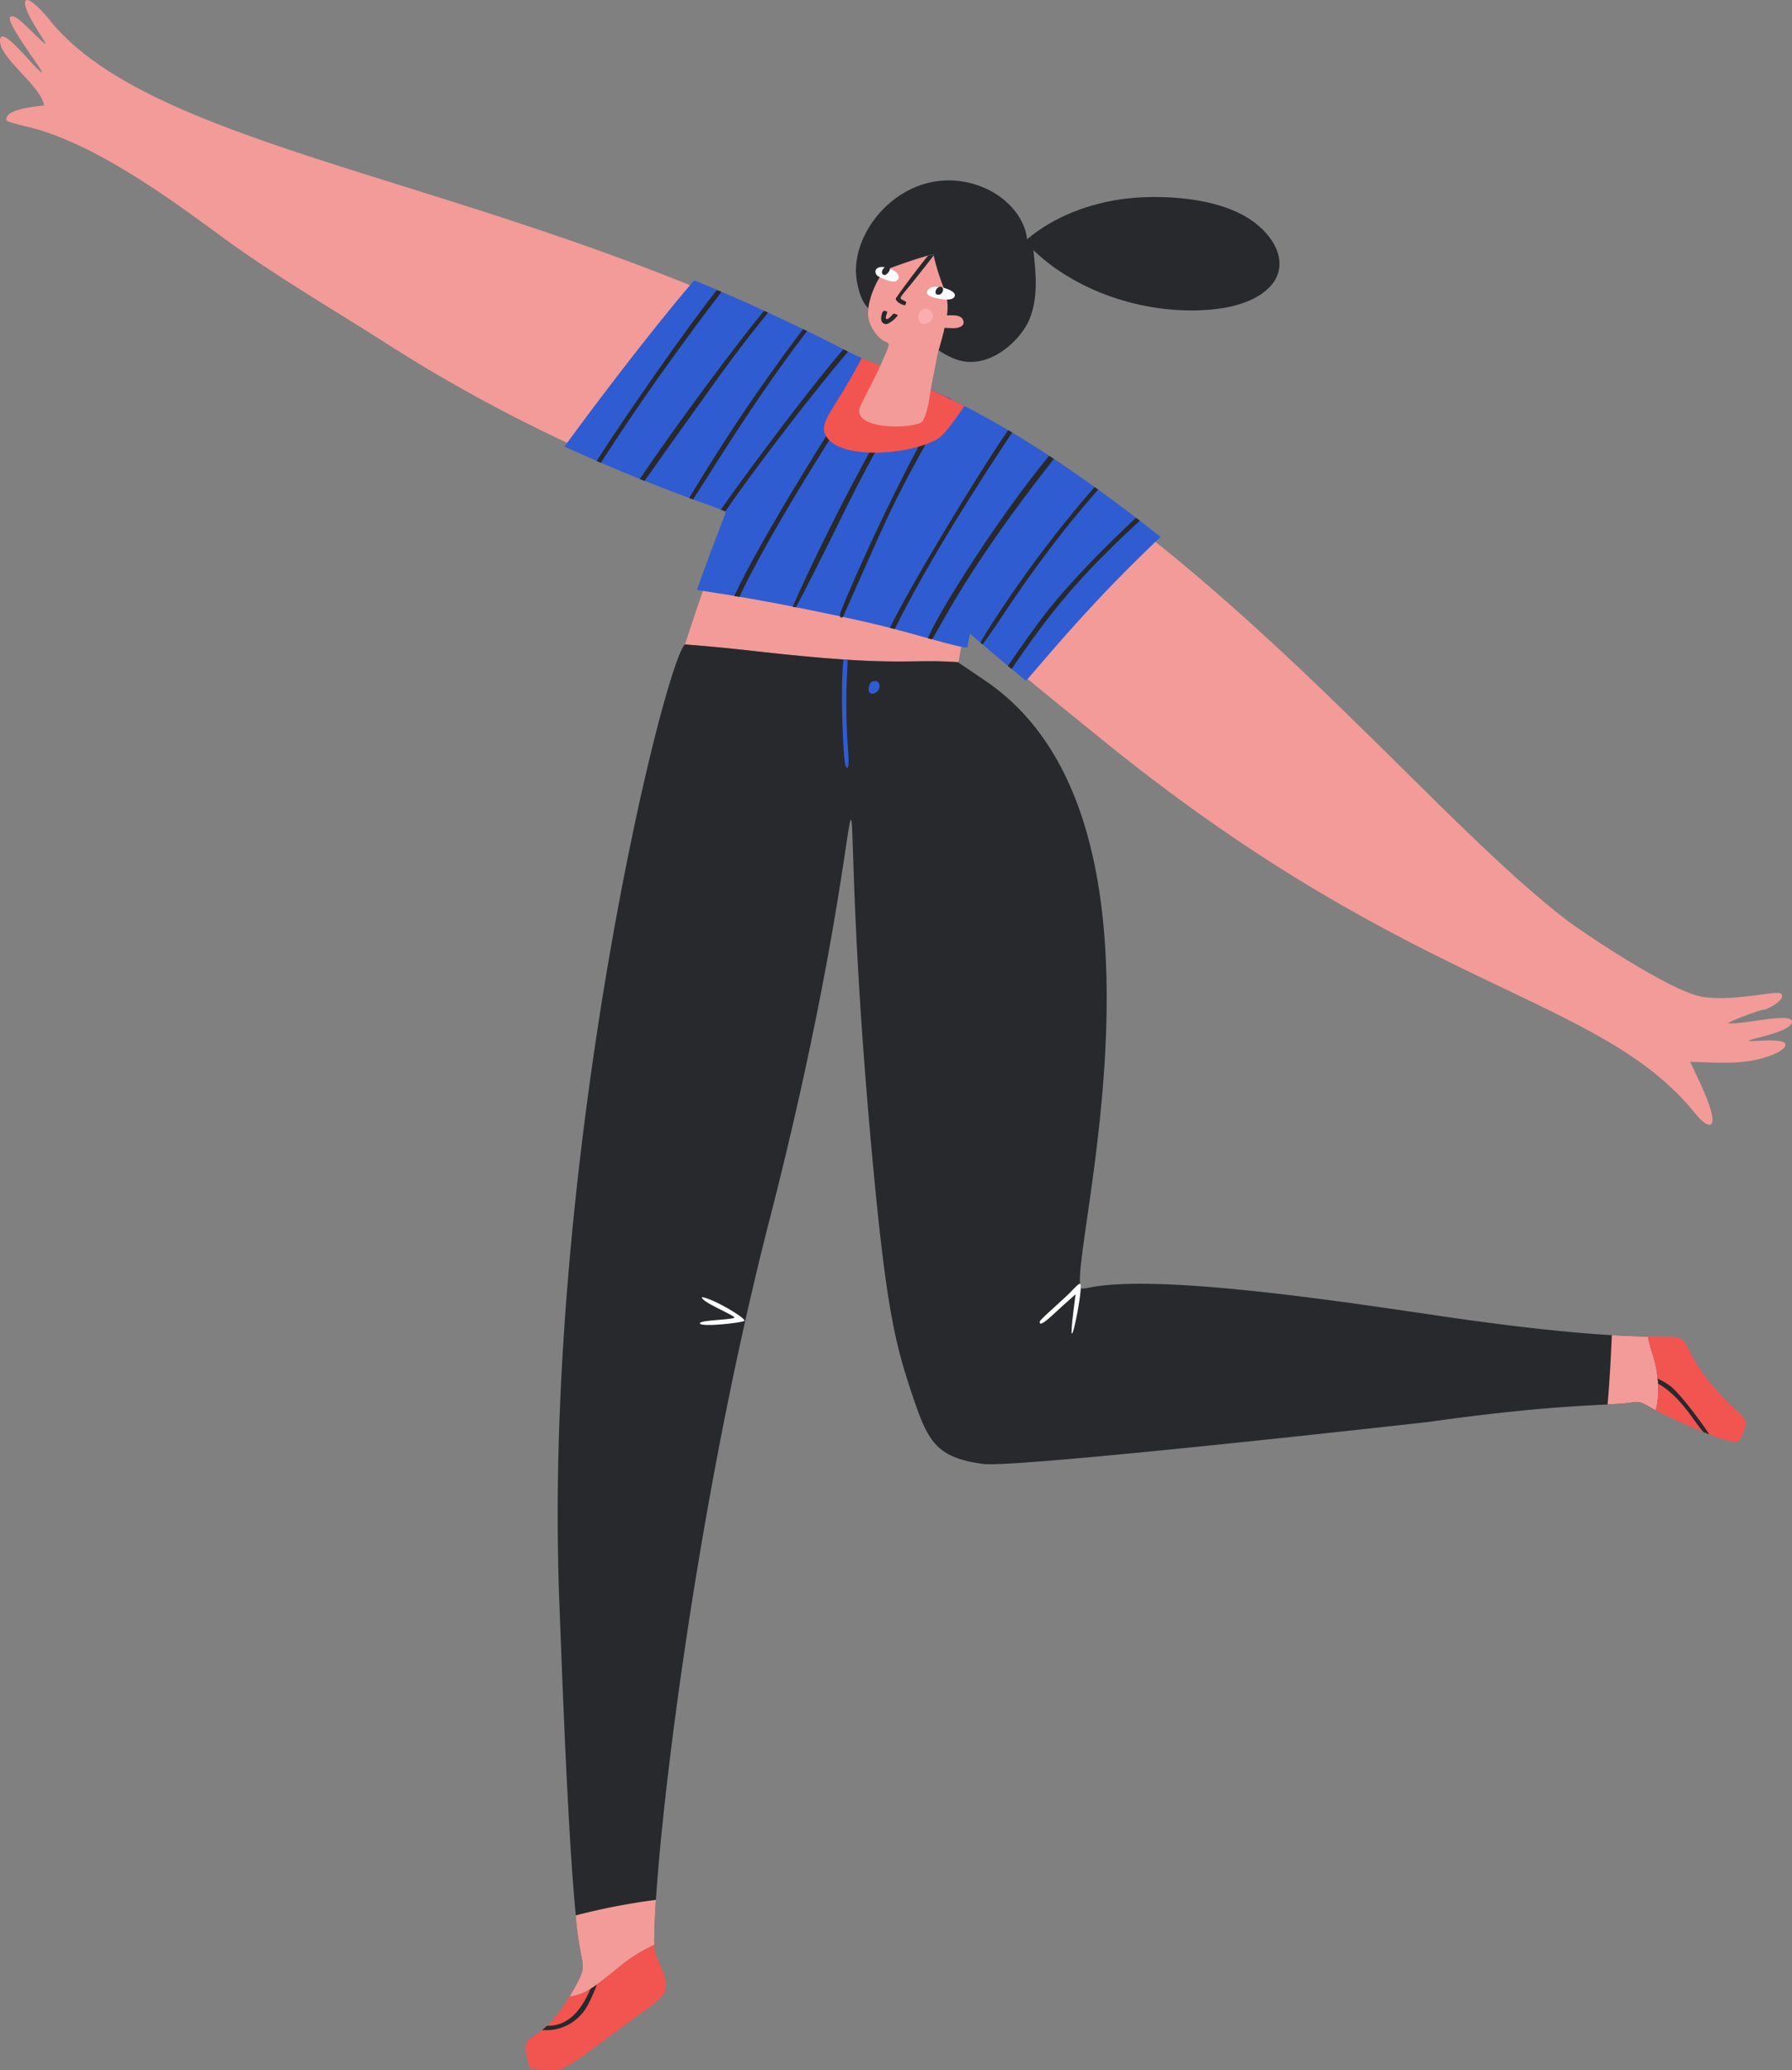 <svg xmlns="http://www.w3.org/2000/svg" viewBox="0.003 0.028 1079.995 1247.818" style=""><rect x="0.003" y="0.028" width="1079.995" height="1247.818" fill="#808080" stroke="none"/><g><title>team03_360964668</title><g data-name="Слой 2"><path d="M580 385.43c-.54 3.23-1.19 7.11-1.82 10.94-.17.93-.33 1.86-.48 2.77l-2-.12c-29.66-1.89-34.65 3.16-119.27-6.39-18.37-2.08-32.6-3.36-43.62-4.19.3-.91.61-1.8.88-2.69 4.05-12.54 7.85-23.64 11.24-33.28 18.09 2.66 48.28 7.47 95.38 17.93 26.44 5.89 53.49 15.1 59.69 15.03z" fill="#f29b99"></path><path d="M997.91 850.05c-.94-.48-1.71-.9-2.26-1.2a1.39 1.39 0 0 0-.31-.18c-7.13-4-7.21-4-12.12-3.31-15.37 2.16-42.14.41-122.24 11.68-.26.05-248.64 28-268.48 25.33-28.11-3.81-33.13-13.36-42.22-40.23-10.66-31.59-16.12-52.28-24.78-146.86-27.17-296.88 12.64-249.56-61.74 40-47.23 183.89-69.83 388.49-69.34 433.94 0 1 0 2 .06 2.92a95.91 95.91 0 0 0-19 11.56c-16.4 13.37-20.9 16.52-26.27 18.29a28.55 28.55 0 0 1-6 1.45l1.51-2.6c.1-.17.17-.32.27-.46 7.06-12.41 7.22-13.4 5.17-23-6.2-28.72-10.67-148.3-13.1-213.07-10-264.31 62.56-562.39 75.7-575.87 11 .83 25.25 2.11 43.62 4.19 22.19 2.5 38.91 4 52 4.87l2.48.18c34.85 2.23 43.4 0 64.78 1.34l2 .12v.23l16.05 10.86c127 85.85 48.24 353.54 58 366.36.17.23 2.11 0 4.31-.42 45.63-9.45 173.72 11.66 224 18.75 59.49 8.41 91.87 10.17 110 10.6 1.08 0 2.08.05 3.06.08a94.26 94.26 0 0 0 2.63 9.89c4.76 14.35 4.31 27.22 2.22 34.56z" fill="#28292c"></path><path d="M395.32 1145.1a389 389 0 0 0-48.35 9.37 231.78 231.78 0 0 0 3.12 23c2.05 9.58 1.89 10.57-5.17 23-.1.14-.17.29-.27.46l-1.51 2.6a28.55 28.55 0 0 0 6-1.45c5.37-1.77 9.87-4.92 26.27-18.29a95.91 95.91 0 0 1 19-11.56c0-.88-.05-1.87-.06-2.92.01-5.73.31-13.9.97-24.21z" fill="#f29b99"></path><path d="M995.75 815.49a94.26 94.26 0 0 1-2.63-9.89c-1 0-2 0-3.06-.08-5-.12-11.16-.34-18.64-.78-.61 14-1.35 27.89-2.58 41.77 5.95-.31 10.52-.61 14.38-1.15 4.91-.7 5-.72 12.12 3.31a1.39 1.39 0 0 1 .31.18c.55.3 1.32.72 2.26 1.2 2.09-7.34 2.54-20.21-2.16-34.56z" fill="#f29b99"></path><path d="M387.71 1212.41c-52.42 37.91-45.22 37.24-68.35 34.1-5.43-18.62-2.08-15.41 7.37-23 .92-.72 1.91-1.57 2.95-2.56 3.78-3.56 8.32-8.9 13.46-17.5a28.55 28.55 0 0 0 6-1.45 29.18 29.18 0 0 0 6.68-3.24c1.13-.73 2.4-1.61 3.86-2.62 3.69-2.67 8.57-6.57 15.73-12.4a95.91 95.91 0 0 1 19-11.56 19.46 19.46 0 0 0 .77 5.77c9.25 21.37 9.16 22.44-7.47 34.46z" fill="#f25450"></path><path d="M1048 868.42c-1.85 1.5-9.22-.58-17.92-3.9-1.17-.44-2.35-.91-3.57-1.41-10.9-4.37-22.93-10.12-28.61-13.06a50.62 50.62 0 0 0 1.38-16c0-1-.12-2-.24-3a74.31 74.31 0 0 0-3.3-15.55 94.26 94.26 0 0 1-2.63-9.89c23.8.44 19.79-1.18 26.25 10.9 13.51 25.21 32.21 35.68 32.81 40.6.29 2.43-2.48 9.97-4.17 11.31z" fill="#f25450"></path><path d="M423.36 175c-20.94 24.27-53.25 66.22-74.32 95.23a939.38 939.38 0 0 1-117.57-64.08c-24.27-15.63-65.78-39.94-97.58-63.27-26.72-19.58-75.62-56.31-116.53-66.26C3.51 73.24 3.34 73.17 4 70.89c1.57-5.48 19-6.87 22.58-7.27C24.7 51.54-1.37 34.37.06 23.87c1.23-9.11 22.06 19.33 25.27 19.76 1.37.19-21.83-30-19.23-33.14s10.07 6.08 19.59 14.74c7.23 6.57-11.56-16.59-10.55-24 .49-3.62 6.93 1.17 15.07 11.22C87 82.5 249.29 103.26 423.36 175z" fill="#f29b99"></path><path d="M1076 629.3c.59 2.45-4 5.46-12.28 8.07-13.65 4.33-28.88 3.17-45.16 2.59l5.15 10.82c15.23 32.09 6.54 31-1.62 20.86-58-72.47-167.28-72.19-353.86-222.57-24.2-19.52-41.9-34-54.71-44.58 7.35-8.2 21.31-25.28 42.27-47.56 13.81-14.67 26-26.37 34.86-34.93 107.75 85.3 188.44 182.7 253.84 232.82 6 4.64 62.47 43.44 82.21 46.12 20.5 2.78 44.55-4.5 46.87-1.91 3.07 3.43-8.85 9.8-10.75 9.59-1.73-.21-22.82 7.91-21.21 8.13 8 1.19 39.24-7.15 38.37-.75-.41 3-6.61 6-18.46 9-23.05 5.81 13.19-1.08 14.48 4.3z" fill="#f29b99"></path><path d="M509.76 462.1c-1.73-2.27-3.45-50.2-1.37-64.6l2.48.18c-.12 7.38-1.93 24.68.25 54.74.66 9.03.26 11.81-1.36 9.68z" fill="#305cd1"></path><path d="M524.2 412.32c-3.59 9 7.25 6.46 5.74 0-.59-2.42-4.76-2.45-5.74 0z" fill="#305cd1"></path><path d="M647.34 776.55c-4.43 5.13-20.5 18.54-20.7 20-.63 4.71 8.85-5.13 14.16-9.84l7.44-6.6c-7.52 55.45 5.07-3.27 2.87-6.16-.74-.95-3.52 2.63-3.77 2.6z" fill="#fff"></path><path d="M1030.09 864.52c-1.17-.44-2.35-.91-3.57-1.41-1.62-1.92-3.8-4.82-6.66-8.84-9.11-12.78-16.2-17.94-20.57-20.26 0-1-.12-2-.24-3a36.25 36.25 0 0 1 6.89 3.87c6.45 4.36 21.46 25.2 24.15 29.64z" fill="#28292c"></path><path d="M423 781.81c-.38 2.78 16.15 9.4 19.5 12 2.25 1.73-20.42 1.59-20.71 3.74-.36 2.64 26.79-.35 26.95-1.51.26-1.91-18.82-13.29-25.74-14.23z" fill="#fff"></path><path d="M359.72 1196.17c-1.81 5-4.8 11.59-6.87 14.68a28.23 28.23 0 0 1-26.12 12.69c.92-.72 1.91-1.57 2.95-2.56 14.88.32 22.08-12.85 26.18-22.19 1.14-.73 2.4-1.61 3.86-2.62z" fill="#28292c"></path><path d="M697.18 321.86c-3.38-2.67-6.81-5.33-10.23-8-.78-.57-1.57-1.2-2.34-1.79q-11.18-8.55-22.72-16.92l-2.26-1.59c-5.77-4.19-11.66-8.29-17.6-12.34-2.31-1.6-4.6-3.15-6.88-4.62a10.2 10.2 0 0 0-.8-.54c-.68-.48-1.39-.94-2.08-1.39l-.4-.26c-7.67-5-15-9.58-21.9-13.72-.81-.49-1.59-1-2.41-1.43-9.34-5.55-18.13-10.32-26.39-14.59a439.53 439.53 0 0 0-8.08-4.08c-.91-.46-1.78-.89-2.68-1.32l-5.17-2.5c-12.78-6.12-24.37-11.12-35.42-16.09-.19-.08-.39-.16-.58-.26-.8-.37-1.63-.71-2.43-1.1-2.53-1.12-5-2.28-7.49-3.44-2.76-1.31-5.52-2.61-8.25-4-.92-.43-1.86-.92-2.78-1.4s-1.91-.93-2.84-1.42q-9.51-4.89-19-9.54L484 198.4q-10.53-5.1-21.07-10c-.78-.38-1.58-.73-2.36-1.06-8.61-4-17.19-7.77-25.79-11.44-.87-.37-1.77-.78-2.67-1.16-3.53-1.51-7.07-3-10.58-4.45-1.08-.43-2.12-.88-3.15-1.31-22 25.54-56 69.66-78.16 100.18l2.69 1.24q8.64 3.92 16.68 7.39l2.55 1.12c8.37 3.61 16.25 6.87 23.48 9.81 1 .37 1.94.73 2.89 1.12 10.44 4.17 19.51 7.59 26.89 10.34.76.29 1.55.55 2.28.85 7.86 2.87 13.59 4.89 16.78 6.09 1.37.52 2.25.87 2.66 1.08a1.79 1.79 0 0 0 .23.19c.42.5-6.31 16.15-16.65 45.23-.24.67-.49 1.35-.74 2 6.14.93 13.62 2.05 22.59 3.55 1 .16 2.06.33 3.12.55l3.07.52c.33 0 .68.12 1 .17 1.64.27 3.28.57 5 .88 4.25.76 8.78 1.58 13.58 2.49 1.53.28 3.06.59 4.62.88s3.16.61 4.82 1l1.88.36c2 .38 4.17.8 6.28 1.22l6.24 1.28c2.86.59 5.79 1.2 8.82 1.87 1.76.34 3.53.71 5.36 1.11.5.09 1 .21 1.51.31 1.1.25 2.19.5 3.3.73 2.95.63 6 1.3 9.08 2q4.28 1 8.54 2c2 .47 3.92 1 5.83 1.46.61.13 1.17.31 1.72.44 1 .26 1.92.49 2.84.72a.63.63 0 0 0 .23.05c.94.28 1.89.52 2.78.77.65.16 1.24.32 1.84.5.79.21 1.54.39 2.29.6l12.89 3.58c.82.21 1.64.45 2.43.66h.12c.72.23 1.47.41 2.14.6 3.13.89 5.93 1.66 8.45 2.28 1.27.33 2.44.64 3.54.89 1.55.37 2.93.66 4.08.89a15.82 15.82 0 0 0 3.1.32c.11-.6.21-1.18.29-1.74a55.85 55.85 0 0 1 1.36-6.64s1.49 1.36 6.08 5.36l1.32 1.08c3.46 3 8.43 7.22 15.35 13 .69.58 1.46 1.2 2.2 1.81 1.94 1.66 4 3.36 6.27 5.21.77.62 1.56 1.29 2.39 2 7.72-8.64 22.42-26.59 44.46-50 14.51-15.45 27.29-27.76 36.65-36.75-.75-.63-1.42-1.2-2.24-1.77z" fill="#305cd1"></path><path d="M434.76 176c-.56.76-1.16 1.55-1.75 2.33-36.23 47.5-58.39 81.25-70.89 100.66l-2.56-1.11c18.42-28.69 55-81.24 72.52-103.07z" fill="#28292c"></path><path d="M462.91 188.46c-4.76 5.91-14.53 17.59-31.27 40.88-22 30.64-35.24 49.23-43.17 60.54l-2.88-1.12c19.79-29.65 60.57-84.55 74.94-101.39.8.36 1.59.71 2.38 1.09z" fill="#28292c"></path><path d="M486.41 199.58c-8.25 10.92-26.56 34.8-57.85 84.44-4.35 6.91-8 12.55-10.9 17.06-.75-.29-1.53-.56-2.3-.86A1127.13 1127.13 0 0 1 484 198.39z" fill="#28292c"></path><path d="M511.08 212c-22.05 25.85-56 70.27-74 96.32a25.57 25.57 0 0 0-2.67-1.1c17-24.3 55.44-75.49 73.87-96.62.92.4 1.86.9 2.8 1.4z" fill="#28292c"></path><path d="M529.25 220.44c-12.15 17.05-63.2 95.71-83.62 139.34-1.05-.2-2.09-.37-3.12-.53C458.29 325 510 241.83 526.82 219.35c.79.38 1.61.73 2.43 1.09z" fill="#28292c"></path><path d="M573.1 240.61c-38.33 67.81-34.93 64.13-64.6 130.19a3.59 3.59 0 0 1-.65 1.05c-.64.67-1.29.53-1.51-.31a3.37 3.37 0 0 1 0-1.42c.52-3.81 34.56-82.17 64.05-130.7 0 0 .06-.07.07-.12.84.42 1.73.86 2.64 1.31z" fill="#28292c"></path><path d="M610 260.71c-16.61 24.93-49.66 75.81-70.41 117.72-.12.25-.26.5-.38.76-.94-.24-1.88-.47-2.85-.74 9.8-20.9 50.27-88.72 71.23-119.18.78.46 1.58.95 2.41 1.44z" fill="#28292c"></path><path d="M528.35 265c-20 35-42.36 81.57-50.59 100.71.64.11 1.27.23 1.9.37 5.18-9.57 14.48-27.82 29.19-57.75 9.29-18.91 16.77-32.63 22.48-42.58-1-.25-1.99-.51-2.98-.75z" fill="#28292c"></path><path d="M661.88 295.18c-13.61 15.25-33.15 39-57.73 76-5.45 8.2-9.44 13.87-12 17.26l-1.32-1.1c2.92-5.16 8.56-14.13 16.67-26a710.66 710.66 0 0 1 52.18-67.78z" fill="#28292c"></path><path d="M635.15 276.62c-51.42 65.26-67.17 98.94-73.4 108.76h-.12c-.79-.21-1.61-.45-2.43-.66 6.08-15.39 43.07-73.66 73.07-110 .69.45 1.4.91 2.08 1.39.26.13.55.32.8.51z" fill="#28292c"></path><path d="M686.94 313.89C673.34 326.38 656 343 640 362.27c-13.22 15.9-23.57 31.14-30.36 41l-2.22-1.82c7-10.38 17.63-25.28 23.17-32.31 15.42-19.59 37.11-41.23 54-57 .8.53 1.59 1.15 2.35 1.75z" fill="#28292c"></path><path d="M581.17 244.69c-4.48 7-11.44 16.36-14.44 18.69-12.69 9.85-58.9 15.26-68.72-.22-5.48-8.6 5.39-16.37 21.31-47.27 3.44 1.63 9.3 3.54 12.85 5.13-5.11 10.47-10.79 21-11.13 23.44-2 14.69 26.13 9.12 29 3.93 2.28-4.19 5.2-10.61 6.1-15.88 4.86 2.34 19.76 9.49 25.03 12.18z" fill="#f25450"></path><path d="M679.52 119.65c-23.13 2.57-44.72 11.29-60.52 24.57-1.41-13.79-13.49-27-29.66-32.49-43-14.53-78.43 27.25-72.94 57.76 2.08 11.55 5.85 19.78 20.23 24.08 15.94 4.78 30.25 23.16 46.06 24.51 17.25 1.48 33-14.25 37.66-25.42 5.46-13.16 4-27.75 2.45-41.89C647.85 175 687.59 189 725.33 186.94c13.91-.75 28.15-3.84 37.54-11.74 17.12-14.38 5.3-35.3-14-45.65C731.3 120.12 707 118 687.1 119q-3.81.23-7.58.65z" fill="#28292c"></path><path d="M575 197.82c-2.3 0-4.65-.17-5.87-.18.55 0-4 15.24-4.3 16.82q-1.47 8.06-3.1 16.08c-1.45 7.15-2 16.69-5.6 23.2-2.53 4.61-40 6.14-38.25-6.9.37-2.72 8.43-16.72 13.27-27.76 5.61-12.76 5.47-11.74 1.89-13.39s-7.86-7.32-9.28-12.32c-3.27-11.69 8-30.2 9.72-30.65.2-.07 16.91-6.32 25.84-8.65 1.22-.29 2.29-.53 3.15-.68.07.2.16.39.21.58a135.65 135.65 0 0 0 6 19.3 30.64 30.64 0 0 1 2 16.88c2.89-.14 8.56-.64 9.83 2.92s-2.75 4.7-5.51 4.75z" fill="#f29b99"></path><path d="M552 167.64c-10.27 12.91-10.72 11.76-7.23 13.54a7 7 0 0 1 1.48 1 19.69 19.69 0 0 1-.8 1.84h-.1c-2.55-.34-5.68-2.64-5.49-4 .08-.57 12.18-17.08 19.44-25.89 1.22-.29 2.29-.53 3.15-.68.07.2.16.39.21.58-2.03 2.72-5.4 6.97-10.66 13.61z" fill="#28292c"></path><path d="M540.39 169.27c-2.44 1.86-10.95-2.31-11.79-3.21-3-3.24.79-8.13 10.52-2.69 2.73 1.5 3.34 4.33 1.27 5.9z" fill="#fff"></path><path d="M567 180.23c5.4.82 8.17.11 8.48-2.16.46-3.39-12.1-6.94-15.23-4.31.44.06-7.18 4.34 6.75 6.47z" fill="#fff"></path><path d="M556.05 186.45a5.12 5.12 0 0 0-2.44 3.42c-1.38 5 3.83 7.11 7.18 3.69 4.05-4.14-1.16-8.93-4.74-7.11z" fill="#fcaeae"></path><path d="M538.62 189a13.24 13.24 0 0 0-1.27 1.24c-2.78 3.12-4.34 2.69-3-.83a3.94 3.94 0 0 0 .31-1.64c-.66-.18-1.33-.35-2-.49a4.58 4.58 0 0 0-1.2 1.82c.27 0-2.13 5.66 2.39 6.27 1.6.22 6-3.22 7.31-5.47-.83-.34-1.69-.64-2.54-.9z" fill="#28292c"></path><path d="M532.64 161.62c-1.63 1.76-1.46 3.94.32 4.18 1.14.16 3.21-2.06 3.43-3.67s-2.33-2.04-3.75-.51z" fill="#28292c"></path><path d="M565.59 177.67c2.67 0 4-4.46 1.43-4.8-2.82-.38-4.83 4.82-1.43 4.8z" fill="#28292c"></path></g></g></svg>